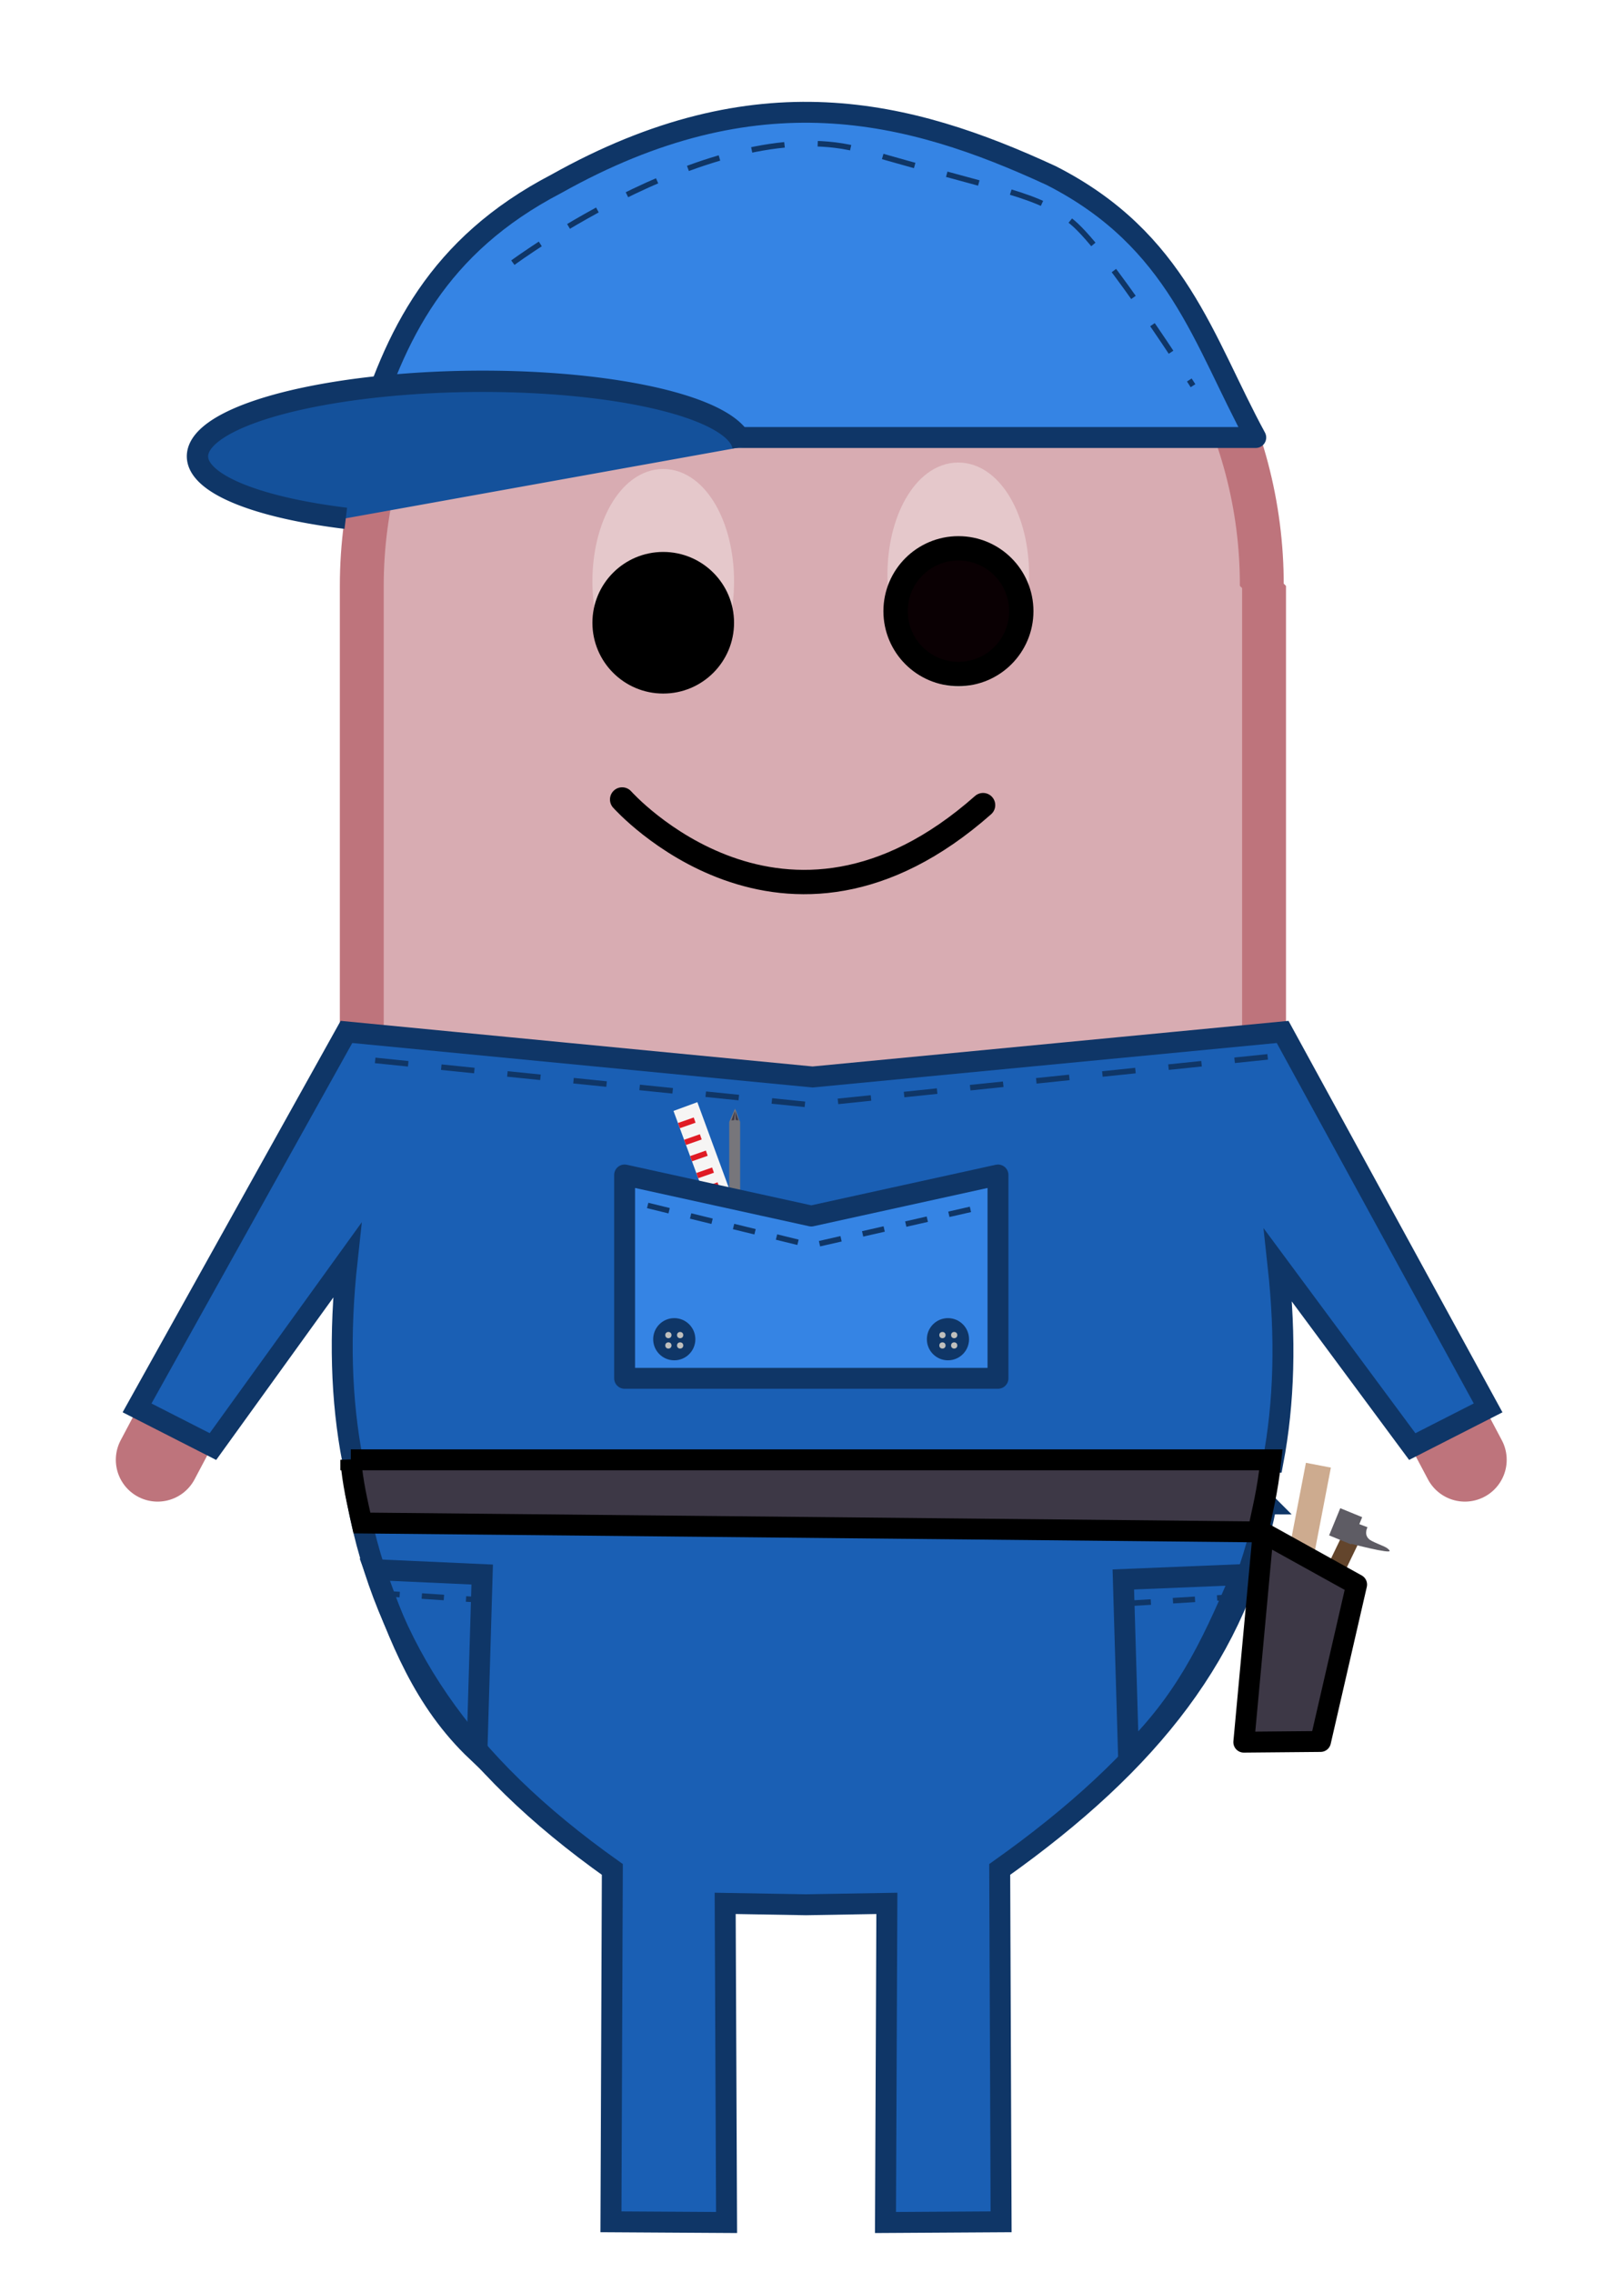 <?xml version="1.0" encoding="UTF-8" standalone="no"?>
<svg
   xmlns:osb="http://www.openswatchbook.org/uri/2009/osb"
   xmlns:dc="http://purl.org/dc/elements/1.1/"
   xmlns:cc="http://creativecommons.org/ns#"
   xmlns:rdf="http://www.w3.org/1999/02/22-rdf-syntax-ns#"
   xmlns:svg="http://www.w3.org/2000/svg"
   xmlns="http://www.w3.org/2000/svg"
   xmlns:sodipodi="http://sodipodi.sourceforge.net/DTD/sodipodi-0.dtd"
   xmlns:inkscape="http://www.inkscape.org/namespaces/inkscape"
   width="293.694"
   height="411.1"
   viewBox="0 0 77.707 108.77"
   version="1.1"
   id="svg8"
   inkscape:version="1.0 (4035a4fb49, 2020-05-01)"
   sodipodi:docname="original.svg"
   inkscape:export-filename="C:\Users\johan\Bohne.png"
   inkscape:export-xdpi="300"
   inkscape:export-ydpi="300">
  <defs
     id="defs2">
    <linearGradient
       osb:paint="solid"
       id="linearGradient966">
      <stop
         id="stop964"
         offset="0"
         style="stop-color:#a22522;stop-opacity:1;" />
    </linearGradient>
    <linearGradient
       osb:paint="solid"
       id="linearGradient960">
      <stop
         id="stop958"
         offset="0"
         style="stop-color:#c29979;stop-opacity:1;" />
    </linearGradient>
    <linearGradient
       osb:paint="solid"
       id="linearGradient954">
      <stop
         id="stop952"
         offset="0"
         style="stop-color:#f3d9b1;stop-opacity:1;" />
    </linearGradient>
    <linearGradient
       osb:paint="solid"
       id="linearGradient948">
      <stop
         id="stop946"
         offset="0"
         style="stop-color:#a8c256;stop-opacity:1;" />
    </linearGradient>
    <linearGradient
       osb:paint="solid"
       id="linearGradient942">
      <stop
         id="stop940"
         offset="0"
         style="stop-color:#c33149;stop-opacity:1;" />
    </linearGradient>
  </defs>
  <sodipodi:namedview
     inkscape:snap-global="true"
     inkscape:guide-bbox="true"
     showguides="true"
     id="base"
     pagecolor="#ffffff"
     bordercolor="#666666"
     borderopacity="1.0"
     inkscape:pageopacity="0.0"
     inkscape:pageshadow="2"
     inkscape:zoom="2.0000001"
     inkscape:cx="196.8976"
     inkscape:cy="231.18419"
     inkscape:document-units="mm"
     inkscape:current-layer="layer3"
     inkscape:document-rotation="0"
     showgrid="false"
     inkscape:snap-smooth-nodes="true"
     inkscape:object-paths="true"
     inkscape:snap-nodes="true"
     inkscape:window-width="1920"
     inkscape:window-height="1017"
     inkscape:window-x="-8"
     inkscape:window-y="-8"
     inkscape:window-maximized="1"
     lock-margins="false"
     fit-margin-top="20"
     fit-margin-left="20"
     fit-margin-right="20"
     fit-margin-bottom="20"
     units="px"
     inkscape:snap-object-midpoints="true">
    <sodipodi:guide
       id="guide899"
       orientation="0,-1"
       position="7.541,38.92" />
    <sodipodi:guide
       position="38.82,102.43"
       orientation="1,0"
       id="guide881" />
    <sodipodi:guide
       id="guide884"
       orientation="0,-1"
       position="38.82,59.472" />
  </sodipodi:namedview>
  <g
     inkscape:label="Body"
     inkscape:groupmode="layer"
     id="layer1"
     style="display:inline"
     transform="translate(-38.136,-44.878)">
    <path
       sodipodi:nodetypes="ccc"
       id="path72"
       d="m 55.976,95.281 -5.149,9.723 -5.149,9.723"
       style="fill:#be747c;stroke:#be747c;stroke-width:4;stroke-linecap:round;stroke-linejoin:miter;stroke-miterlimit:4;stroke-dasharray:none;stroke-opacity:1" />
    <path
       style="fill:#be747c;stroke:#be747c;stroke-width:4;stroke-linecap:round;stroke-linejoin:miter;stroke-miterlimit:4;stroke-dasharray:none;stroke-opacity:1"
       d="m 97.932,95.281 5.149,9.723 5.149,9.723"
       id="path897"
       sodipodi:nodetypes="ccc" />
    <path
       id="path903"
       d="m 70.408,131.121 v 18.268"
       style="fill:none;stroke:#be747c;stroke-width:4;stroke-linecap:round;stroke-linejoin:miter;stroke-miterlimit:4;stroke-dasharray:none;stroke-opacity:1" />
    <path
       style="fill:none;stroke:#be747c;stroke-width:4;stroke-linecap:round;stroke-linejoin:miter;stroke-miterlimit:4;stroke-dasharray:none;stroke-opacity:1"
       d="m 83.571,131.121 v 18.268"
       id="path905" />
    <path
       d="M 66.295,54.094 C 59.585,57.96 55.447,65.139 55.447,72.912 v 37.725 c -1.26e-4,7.705 4.067,14.832 10.684,18.724 6.676,3.926 14.932,3.962 21.641,0.095 6.71,-3.867 10.848,-11.046 10.848,-18.819 V 72.912 h -0.108 C 98.535,65.229 94.512,58.107 87.936,54.189 81.26,50.263 73.004,50.227 66.295,54.094 Z"
       style="fill:#d8acb2;stroke:#be747c;stroke-width:2.099;stroke-linecap:round;stroke-linejoin:bevel;stroke-miterlimit:4;stroke-dasharray:none;stroke-opacity:1"
       id="path1031"
       sodipodi:nodetypes="cccssccccc" />
    <path
       sodipodi:nodetypes="sssss"
       d="m 68.584,59.1 c -4.216,2.213 -4.137,5.204 -6.849,5.069 -2.436,-0.121 -0.148,-4.19 3.137,-6.4 3.442,-2.315 6.368,-3.649 8.551,-3.052 2.817,0.771 -3.336,3.593 -4.838,4.382 z"
       style="fill:#e5c8cb;fill-opacity:1;stroke:none;stroke-width:0.335;stroke-linecap:round;stroke-linejoin:bevel;stroke-miterlimit:4;stroke-dasharray:none;stroke-opacity:1"
       id="path1061" />
  </g>
  <g
     style="display:inline"
     inkscape:groupmode="layer"
     id="layer4"
     inkscape:label="Face">
    <g
       style="display:inline"
       transform="translate(-41.279,-41.35)"
       id="g1049">
      <path
         style="fill:none;stroke:#000000;stroke-width:1.165;stroke-linecap:round;stroke-linejoin:miter;stroke-miterlimit:4;stroke-dasharray:none;stroke-opacity:1"
         d="m 71.048,79.603 c 0,0 7.724,8.706 17.27,0.27"
         id="path1033" />
      <g
         id="g1047">
        <g
           id="g1039">
          <ellipse
             cy="69.163"
             cx="73.014"
             id="ellipse1035"
             style="fill:#e5c8cb;fill-opacity:1;stroke:#e5c8cb;stroke-width:1.459;stroke-linecap:round;stroke-linejoin:bevel;stroke-miterlimit:4;stroke-dasharray:none;stroke-opacity:1"
             rx="2.659"
             ry="4.644" />
          <circle
             style="fill:#000000;fill-opacity:1;stroke:#000000;stroke-width:1.165;stroke-linecap:round;stroke-linejoin:bevel;stroke-miterlimit:4;stroke-dasharray:none;stroke-opacity:1"
             id="circle1037"
             cx="73.014"
             cy="71.147"
             r="2.806" />
        </g>
        <g
           id="g1045">
          <ellipse
             ry="4.644"
             rx="2.659"
             style="fill:#e5c8cb;fill-opacity:1;stroke:#e5c8cb;stroke-width:1.459;stroke-linecap:round;stroke-linejoin:bevel;stroke-miterlimit:4;stroke-dasharray:none;stroke-opacity:1"
             id="ellipse1041"
             cx="87.131"
             cy="68.854" />
          <circle
             style="fill:#0a0003;fill-opacity:1;stroke:#000000;stroke-width:1.165;stroke-linecap:round;stroke-linejoin:bevel;stroke-miterlimit:4;stroke-dasharray:none;stroke-opacity:1"
             id="circle1043"
             cx="87.139"
             cy="70.593"
             r="3.007" />
        </g>
      </g>
    </g>
  </g>
  <g
     inkscape:groupmode="layer"
     id="layer2"
     inkscape:label="Shirt"
     style="display:inline"
     transform="translate(-38.136,-44.878)">
    <g
       transform="translate(-1.2708333e-6)"
       style="display:inline"
       id="g1075">
      <g
         id="g1034">
        <path
           id="path967"
           style="fill:#1a5fb4;stroke:#0f3667;stroke-width:3.78;stroke-linecap:butt;stroke-linejoin:miter;stroke-miterlimit:4;stroke-dasharray:none;stroke-opacity:1"
           d="m 62.557,186.322 -37.809,67.883 13.701,6.982 24.227,-33.598 c -1.456,13.317 -1.106,25.236 1.008,36.162 L 229.844,264 c 2.035,-10.698 2.363,-22.392 0.928,-35.525 l 24.227,32.713 13.699,-6.982 -37.102,-67.883 -84.873,8.133 z"
           transform="matrix(0.265,0,0,0.265,38.136,44.878)" />
        <g
           id="g1163">
          <g
             id="g1072">
            <g
               id="g1050">
              <path
                 id="rect1040"
                 style="fill:#77767b;fill-rule:evenodd;stroke:none;stroke-width:0.265;stroke-linecap:round;stroke-linejoin:round;stroke-miterlimit:4;stroke-dasharray:1.06, 1.06;stroke-dashoffset:0;stroke-opacity:1"
                 d="m 73.303,97.927 c 0.108,0.19 0.14,0.433 0.248,0.623 v 0.304 5.548 h -0.523 v -5.571 -0.269 z"
                 sodipodi:nodetypes="cccccccc" />
              <path
                 style="fill:#3d3846;stroke:none;stroke-width:0.265px;stroke-linecap:butt;stroke-linejoin:miter;stroke-opacity:1"
                 d="m 73.136,98.485 0.161,-0.447 -0.026,0.436 z"
                 id="path1043" />
              <path
                 id="path1045"
                 d="m 73.473,98.482 -0.161,-0.447 0.026,0.436 z"
                 style="fill:#3d3846;stroke:none;stroke-width:0.265px;stroke-linecap:butt;stroke-linejoin:miter;stroke-opacity:1" />
            </g>
            <g
               id="g1038">
              <rect
                 style="fill:#f6f5f4;fill-rule:evenodd;stroke:none;stroke-width:0.265;stroke-linecap:round;stroke-linejoin:round;stroke-miterlimit:4;stroke-dasharray:1.06, 1.06;stroke-dashoffset:0;stroke-opacity:1"
                 id="rect988"
                 width="1.216"
                 height="9.074"
                 x="32.261"
                 y="116.278"
                 transform="rotate(-20.162)" />
              <g
                 id="g1023">
                <path
                   id="path990"
                   d="m 70.621,98.736 0.753,-0.264"
                   style="fill:none;stroke:#e01b24;stroke-width:0.265px;stroke-linecap:butt;stroke-linejoin:miter;stroke-opacity:1" />
                <path
                   style="fill:none;stroke:#e01b24;stroke-width:0.265px;stroke-linecap:butt;stroke-linejoin:miter;stroke-opacity:1"
                   d="m 70.915,99.538 0.753,-0.264"
                   id="path992" />
                <path
                   id="path994"
                   d="m 71.202,100.319 0.753,-0.264"
                   style="fill:none;stroke:#e01b24;stroke-width:0.265px;stroke-linecap:butt;stroke-linejoin:miter;stroke-opacity:1" />
                <path
                   style="fill:none;stroke:#e01b24;stroke-width:0.265px;stroke-linecap:butt;stroke-linejoin:miter;stroke-opacity:1"
                   d="m 71.5,101.129 0.753,-0.264"
                   id="path996" />
                <path
                   id="path998"
                   d="m 71.761,101.839 0.753,-0.264"
                   style="fill:none;stroke:#e01b24;stroke-width:0.265px;stroke-linecap:butt;stroke-linejoin:miter;stroke-opacity:1" />
                <path
                   style="fill:none;stroke:#e01b24;stroke-width:0.265px;stroke-linecap:butt;stroke-linejoin:miter;stroke-opacity:1"
                   d="m 72.038,102.594 0.753,-0.264"
                   id="path1000" />
                <path
                   id="path1002"
                   d="m 72.316,103.339 0.753,-0.264"
                   style="fill:none;stroke:#e01b24;stroke-width:0.265px;stroke-linecap:butt;stroke-linejoin:miter;stroke-opacity:1" />
                <path
                   style="fill:none;stroke:#e01b24;stroke-width:0.265px;stroke-linecap:butt;stroke-linejoin:miter;stroke-opacity:1"
                   d="m 72.552,103.994 0.753,-0.264"
                   id="path1004" />
                <path
                   id="path1006"
                   d="m 72.798,104.665 0.753,-0.264"
                   style="fill:none;stroke:#e01b24;stroke-width:0.265px;stroke-linecap:butt;stroke-linejoin:miter;stroke-opacity:1" />
                <path
                   style="fill:none;stroke:#e01b24;stroke-width:0.265px;stroke-linecap:butt;stroke-linejoin:miter;stroke-opacity:1"
                   d="m 73.061,105.382 0.753,-0.264"
                   id="path1008" />
                <path
                   id="path1010"
                   d="m 73.313,106.066 0.753,-0.264"
                   style="fill:none;stroke:#e01b24;stroke-width:0.265px;stroke-linecap:butt;stroke-linejoin:miter;stroke-opacity:1" />
              </g>
            </g>
            <path
               sodipodi:nodetypes="cccccc"
               d="m 68.023,101.098 8.933,1.964 8.933,-1.964 v 9.729 H 68.023 Z"
               style="fill:#3584e4;fill-rule:evenodd;stroke:#0f3667;stroke-width:1;stroke-linecap:round;stroke-linejoin:round;stroke-miterlimit:4;stroke-dasharray:none;stroke-opacity:1"
               id="rect977" />
            <path
               id="path986"
               d="m 69.126,102.557 7.831,1.918 7.713,-1.753"
               style="fill:none;stroke:#0f3667;stroke-width:0.265;stroke-linecap:butt;stroke-linejoin:miter;stroke-miterlimit:4;stroke-dasharray:1.058, 1.058;stroke-dashoffset:0;stroke-opacity:1" />
          </g>
          <g
             id="g1126">
            <circle
               r="1.009"
               cy="108.957"
               cx="70.399"
               id="path1074"
               style="fill:#0f3667;fill-opacity:1;fill-rule:evenodd;stroke:none;stroke-width:0.265;stroke-linecap:round;stroke-linejoin:round;stroke-miterlimit:4;stroke-dasharray:1.06, 1.06;stroke-dashoffset:0;stroke-opacity:1" />
            <g
               transform="translate(0,0.017)"
               id="g1090">
              <circle
                 style="fill:#c0bfbc;fill-opacity:1;fill-rule:evenodd;stroke:none;stroke-width:0.265;stroke-linecap:round;stroke-linejoin:round;stroke-miterlimit:4;stroke-dasharray:1.06, 1.06;stroke-dashoffset:0;stroke-opacity:1"
                 id="path1078"
                 cx="70.118"
                 cy="108.742"
                 r="0.149" />
              <circle
                 r="0.149"
                 cy="108.742"
                 cx="70.68"
                 id="circle1080"
                 style="fill:#c0bfbc;fill-opacity:1;fill-rule:evenodd;stroke:none;stroke-width:0.265;stroke-linecap:round;stroke-linejoin:round;stroke-miterlimit:4;stroke-dasharray:1.06, 1.06;stroke-dashoffset:0;stroke-opacity:1" />
              <circle
                 r="0.149"
                 cy="109.238"
                 cx="70.118"
                 id="circle1082"
                 style="fill:#c0bfbc;fill-opacity:1;fill-rule:evenodd;stroke:none;stroke-width:0.265;stroke-linecap:round;stroke-linejoin:round;stroke-miterlimit:4;stroke-dasharray:1.06, 1.06;stroke-dashoffset:0;stroke-opacity:1" />
              <circle
                 style="fill:#c0bfbc;fill-opacity:1;fill-rule:evenodd;stroke:none;stroke-width:0.265;stroke-linecap:round;stroke-linejoin:round;stroke-miterlimit:4;stroke-dasharray:1.06, 1.06;stroke-dashoffset:0;stroke-opacity:1"
                 id="circle1084"
                 cx="70.68"
                 cy="109.238"
                 r="0.149" />
            </g>
          </g>
          <g
             id="g1118">
            <circle
               style="fill:#0f3667;fill-opacity:1;fill-rule:evenodd;stroke:none;stroke-width:0.265;stroke-linecap:round;stroke-linejoin:round;stroke-miterlimit:4;stroke-dasharray:1.06, 1.06;stroke-dashoffset:0;stroke-opacity:1"
               id="circle1076"
               cx="83.495"
               cy="108.957"
               r="1.009" />
            <g
               id="g1110"
               transform="translate(13.113,0.017)">
              <circle
                 r="0.149"
                 cy="108.742"
                 cx="70.118"
                 id="circle1102"
                 style="fill:#c0bfbc;fill-opacity:1;fill-rule:evenodd;stroke:none;stroke-width:0.265;stroke-linecap:round;stroke-linejoin:round;stroke-miterlimit:4;stroke-dasharray:1.06, 1.06;stroke-dashoffset:0;stroke-opacity:1" />
              <circle
                 style="fill:#c0bfbc;fill-opacity:1;fill-rule:evenodd;stroke:none;stroke-width:0.265;stroke-linecap:round;stroke-linejoin:round;stroke-miterlimit:4;stroke-dasharray:1.06, 1.06;stroke-dashoffset:0;stroke-opacity:1"
                 id="circle1104"
                 cx="70.68"
                 cy="108.742"
                 r="0.149" />
              <circle
                 style="fill:#c0bfbc;fill-opacity:1;fill-rule:evenodd;stroke:none;stroke-width:0.265;stroke-linecap:round;stroke-linejoin:round;stroke-miterlimit:4;stroke-dasharray:1.06, 1.06;stroke-dashoffset:0;stroke-opacity:1"
                 id="circle1106"
                 cx="70.118"
                 cy="109.238"
                 r="0.149" />
              <circle
                 r="0.149"
                 cy="109.238"
                 cx="70.68"
                 id="circle1108"
                 style="fill:#c0bfbc;fill-opacity:1;fill-rule:evenodd;stroke:none;stroke-width:0.265;stroke-linecap:round;stroke-linejoin:round;stroke-miterlimit:4;stroke-dasharray:1.06, 1.06;stroke-dashoffset:0;stroke-opacity:1" />
            </g>
          </g>
        </g>
      </g>
      <path
         style="fill:none;stroke:#0f3667;stroke-width:0.265;stroke-linecap:butt;stroke-linejoin:miter;stroke-miterlimit:4;stroke-dasharray:1.59, 1.59;stroke-dashoffset:0;stroke-opacity:1"
         d="m 98.792,95.447 -22.027,2.282 -21.365,-2.183"
         id="path1202" />
    </g>
  </g>
  <g
     style="display:inline"
     inkscape:groupmode="layer"
     id="layer3"
     inkscape:label="Pants"
     transform="translate(-38.136,-44.878)">
    <g
       style="display:inline"
       id="g982"
       transform="translate(-0.314,1.999)">
      <path
         sodipodi:nodetypes="cccccccccccc"
         transform="matrix(0.265,0,0,0.265,38.136,44.878)"
         d="M 229.844,264 65.739,263.752 C 70.85,290.176 84.48,310.648 111.75,330 l -0.25,63.625 20.875,0.125 -0.25,-57.625 14.598,0.25 14.598,-0.25 -0.25,57.625 20.875,-0.125 -0.25,-63.625 c 27.425,-19.463 43.129,-39.615 48.148,-66 z"
         style="fill:#1a5fb4;stroke:#0f3667;stroke-width:3.78;stroke-linecap:butt;stroke-linejoin:miter;stroke-miterlimit:4;stroke-dasharray:none;stroke-opacity:1"
         id="path970" />
      <path
         style="fill:#3d3846;stroke:#000000;stroke-width:1;stroke-linecap:butt;stroke-linejoin:miter;stroke-miterlimit:4;stroke-dasharray:none;stroke-opacity:1"
         d="m 55.235,112.729 h 44.028 c -0.173,1.583 -0.405,2.392 -0.619,3.448 l -42.876,-0.426 c -0.215,-0.971 -0.446,-1.925 -0.533,-3.023 z"
         id="path975"
         sodipodi:nodetypes="ccccc" />
      <path
         style="fill:none;stroke:#0f3667;stroke-width:1;stroke-linecap:butt;stroke-linejoin:miter;stroke-miterlimit:4;stroke-dasharray:none;stroke-opacity:1"
         d="m 97.858,118.221 -5.658,0.232 0.25,8.472 c 2.616,-2.576 3.853,-4.992 5.408,-8.704 z"
         id="path980"
         sodipodi:nodetypes="cccc" />
      <path
         id="path982"
         d="m 56.384,117.985 5.138,0.232 -0.25,8.472 c -2.555,-2.423 -3.703,-5.41 -4.888,-8.704 z"
         style="fill:none;stroke:#0f3667;stroke-width:1;stroke-linecap:butt;stroke-linejoin:miter;stroke-miterlimit:4;stroke-dasharray:none;stroke-opacity:1"
         sodipodi:nodetypes="cccc" />
      <path
         style="fill:none;stroke:#0f3667;stroke-width:0.265;stroke-linecap:butt;stroke-linejoin:miter;stroke-miterlimit:4;stroke-dasharray:1.058, 1.058;stroke-dashoffset:0;stroke-opacity:1"
         d="m 92.462,119.597 4.981,-0.304"
         id="path1165" />
      <path
         style="fill:none;stroke:#0f3667;stroke-width:0.265;stroke-linecap:butt;stroke-linejoin:miter;stroke-miterlimit:4;stroke-dasharray:1.06, 1.06;stroke-dashoffset:0;stroke-opacity:1"
         d="m 56.518,119.106 4.934,0.327"
         id="path1167" />
      <g
         id="g1183"
         transform="rotate(15.268,94.528,123.388)">
        <path
           id="path1174"
           d="m 100.942,114.596 -1.356,7.342"
           style="fill:none;stroke:#63452c;stroke-width:0.865;stroke-linecap:butt;stroke-linejoin:miter;stroke-miterlimit:4;stroke-dasharray:none;stroke-opacity:1" />
        <rect
           transform="rotate(7.05)"
           y="100.075"
           x="113.238"
           height="1.406"
           width="1.133"
           id="rect1176"
           style="fill:#5e5c64;fill-opacity:1;fill-rule:evenodd;stroke:none;stroke-width:0.865;stroke-linecap:round;stroke-linejoin:round;stroke-miterlimit:4;stroke-dasharray:none;stroke-dashoffset:0;stroke-opacity:1" />
        <path
           sodipodi:nodetypes="cccscc"
           id="path1178"
           d="m 101.11,113.707 0.485,0.045 c 0,0 -0.116,0.48 0.364,0.579 0.48,0.099 0.794,0.074 0.951,0.223 0.157,0.149 -1.909,0.169 -1.909,0.169 z"
           style="fill:#5e5c64;stroke:none;stroke-width:0.265px;stroke-linecap:butt;stroke-linejoin:miter;stroke-opacity:1" />
      </g>
      <rect
         style="display:inline;fill:#cdab8f;fill-rule:evenodd;stroke:none;stroke-width:0.265;stroke-linecap:round;stroke-linejoin:round;stroke-miterlimit:4;stroke-dasharray:1.06, 1.06;stroke-dashoffset:0;stroke-opacity:1"
         id="rect988-4"
         width="1.216"
         height="9.074"
         x="120.44"
         y="91.773"
         transform="rotate(10.888)" />
      <path
         id="rect1169"
         style="fill:#3d3846;fill-opacity:1;fill-rule:evenodd;stroke:#000000;stroke-width:1;stroke-linecap:round;stroke-linejoin:round;stroke-miterlimit:4;stroke-dasharray:none;stroke-dashoffset:0;stroke-opacity:1"
         d="m 98.891,116.217 4.472,2.48 -1.727,7.508 -3.671,0.033 z"
         sodipodi:nodetypes="ccccc" />
    </g>
  </g>
  <g
     style="display:inline"
     inkscape:label="Hat"
     id="layer5"
     inkscape:groupmode="layer">
    <g
       id="g1322"
       style="display:inline"
       transform="translate(-38.136,-44.878)">
      <path
         id="rect984"
         style="fill:#3584e4;fill-rule:evenodd;stroke:#0f3667;stroke-width:1;stroke-linecap:round;stroke-linejoin:round;stroke-miterlimit:4;stroke-dasharray:none;stroke-opacity:1"
         d="m 64.752,53.675 c 9.611,-5.391 16.86,-3.55 23.681,-0.397 6.069,3.089 7.28,7.92 9.79,12.534 H 55.558 c 1.45,-4.887 3.526,-9.184 9.194,-12.137 z"
         sodipodi:nodetypes="ccccc" />
      <path
         id="path1306"
         style="fill:#14519b;fill-opacity:1;fill-rule:evenodd;stroke:#0f3667;stroke-width:1.02;stroke-linecap:butt;stroke-linejoin:round;stroke-miterlimit:4;stroke-dasharray:none;stroke-dashoffset:0;stroke-opacity:1"
         transform="matrix(-1,0.013,-0.014,-1,0,0)"
         d="m -53.697,-70.376 a 13.058,3.429 0 0 1 6.448,4.078 13.058,3.429 0 0 1 -14.198,2.365 13.058,3.429 0 0 1 -11.301,-3.27" />
      <path
         style="fill:none;stroke:#0f3667;stroke-width:0.265;stroke-linecap:butt;stroke-linejoin:miter;stroke-miterlimit:4;stroke-dasharray:1.59, 1.59;stroke-dashoffset:0;stroke-opacity:1"
         d="m 62.676,57.446 c 0,0 9.922,-7.342 16.735,-5.358 6.813,1.984 8.401,2.051 10.054,3.44 1.654,1.389 5.755,7.805 5.755,7.805"
         id="path1308" />
    </g>
  </g>
</svg>
